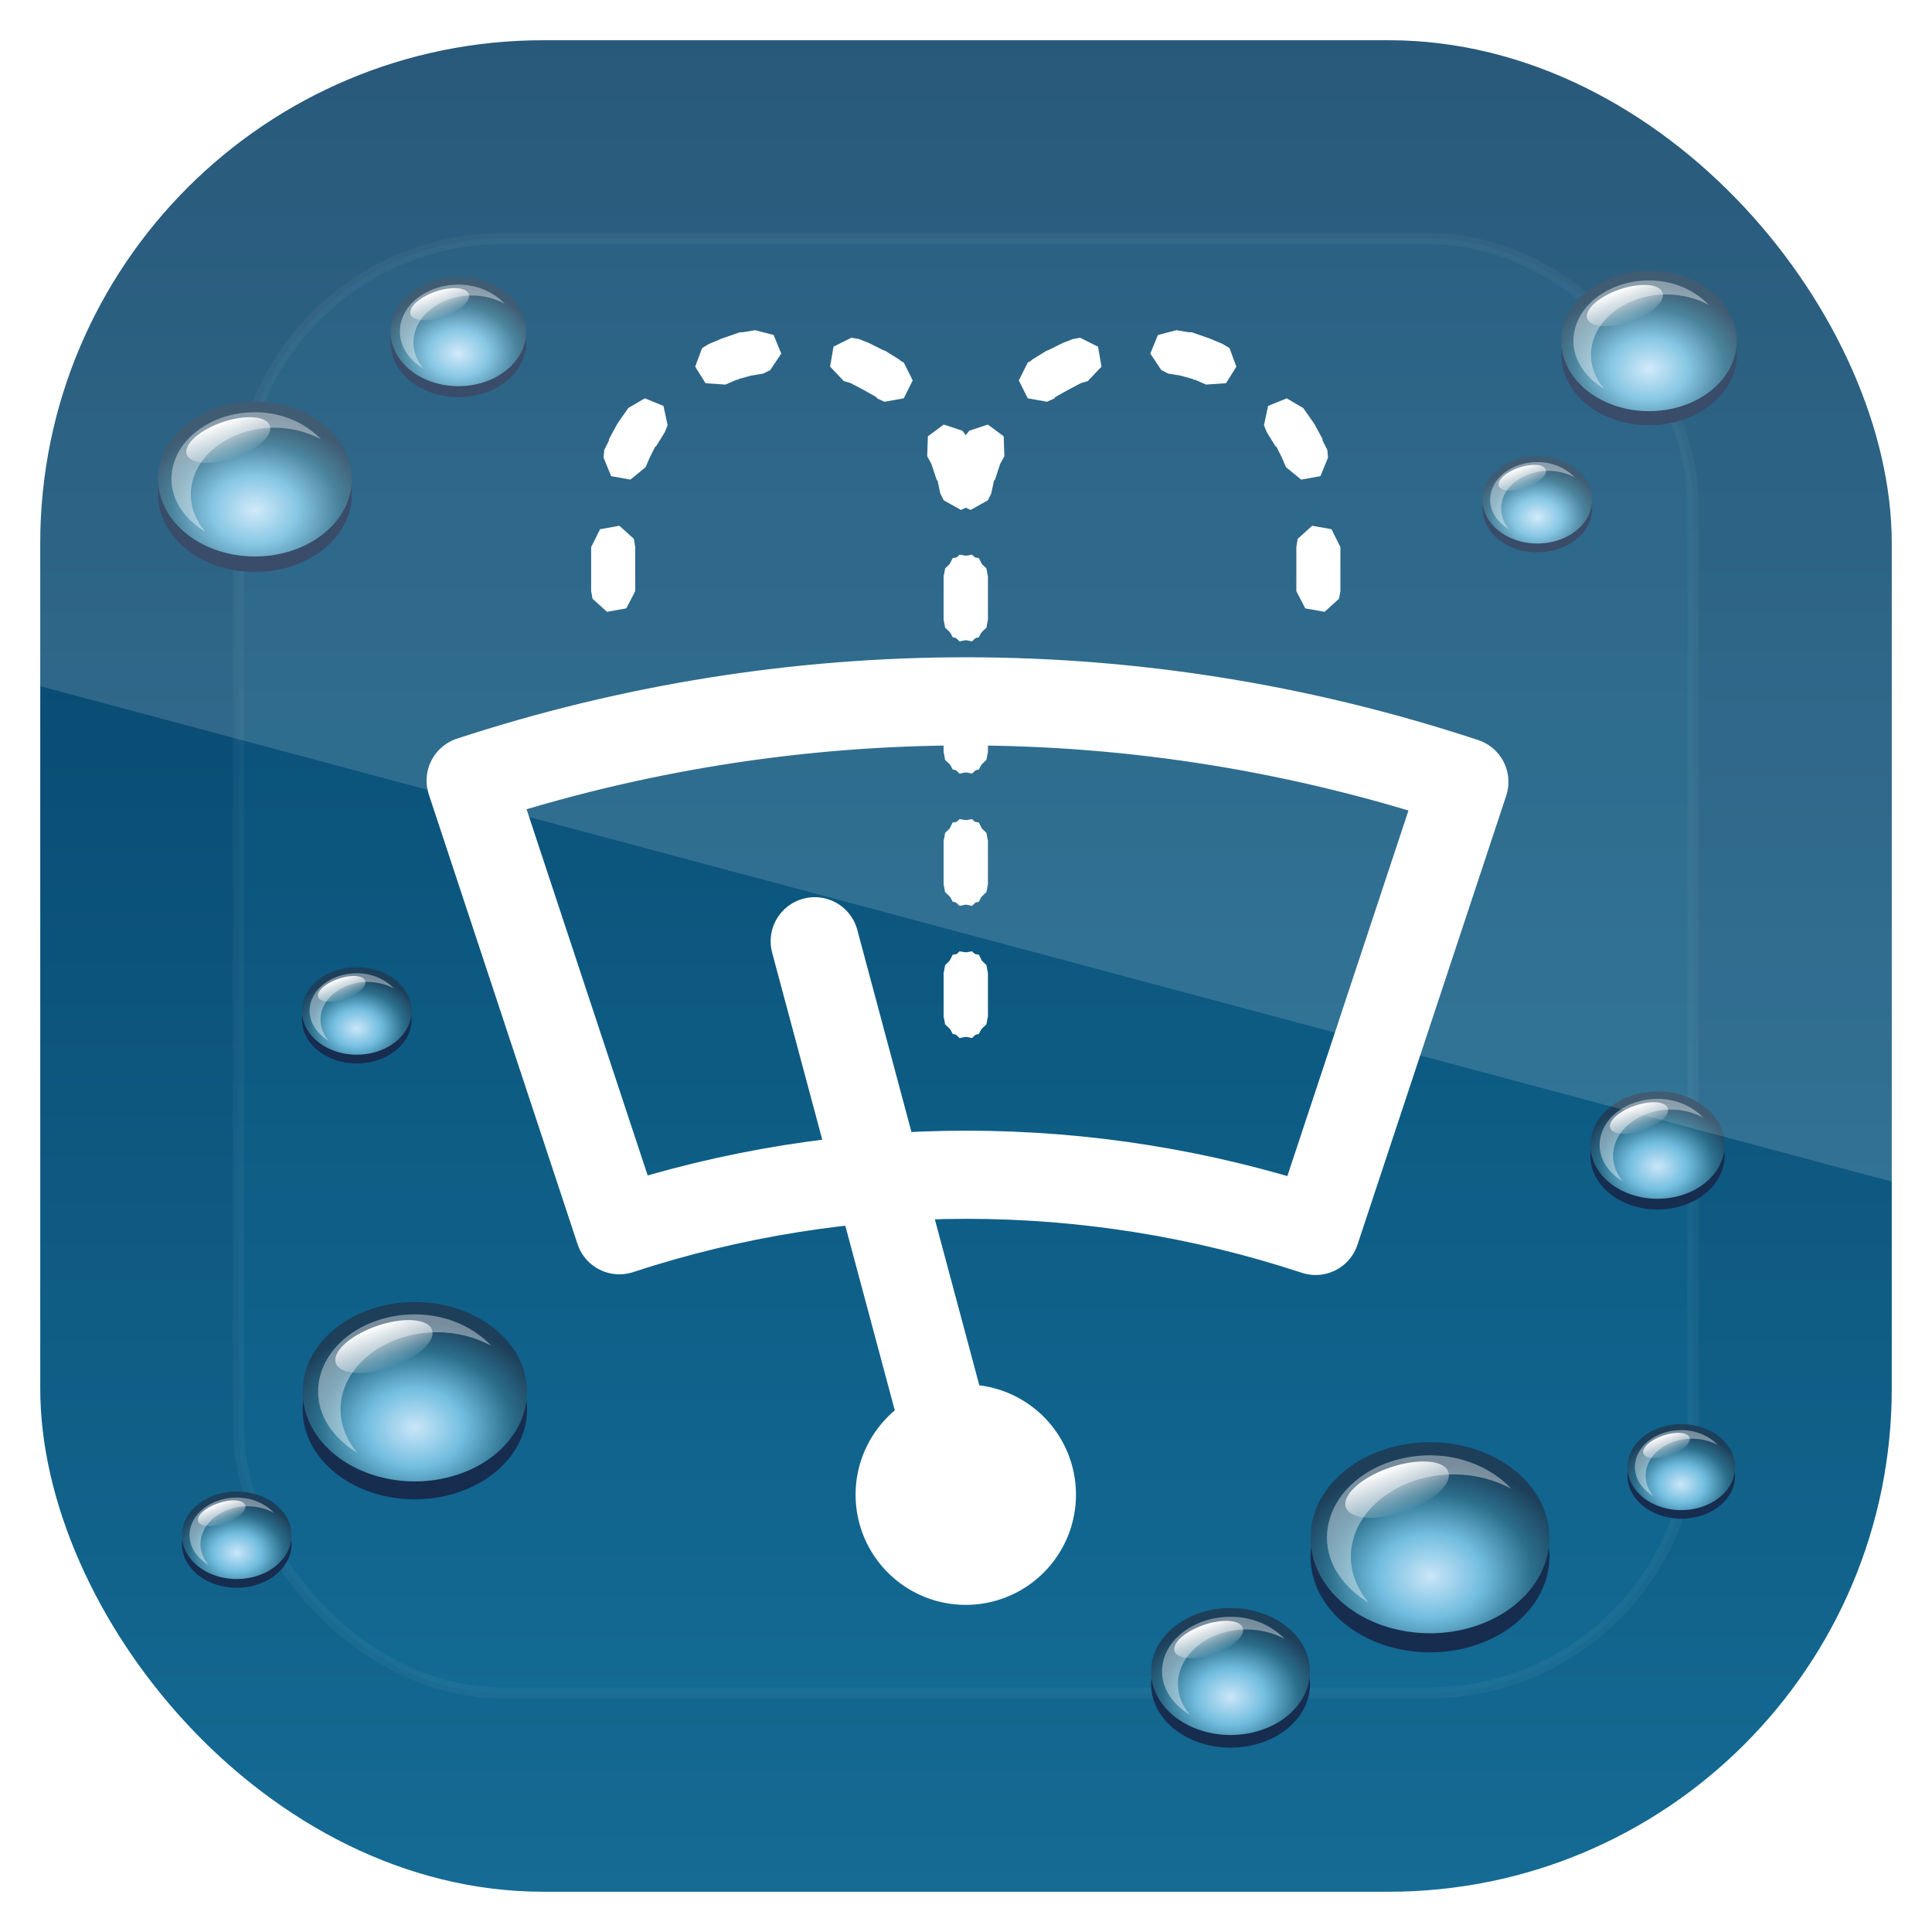 <svg height="96" width="96" xmlns="http://www.w3.org/2000/svg" xmlns:xlink="http://www.w3.org/1999/xlink" xmlns:sodipodi="http://sodipodi.sourceforge.net/DTD/sodipodi-0.dtd" xmlns:inkscape="http://www.inkscape.org/namespaces/inkscape">
 <defs>
  <linearGradient x2="0" y1="962.62" y2="1046.1" gradientUnits="userSpaceOnUse" id="linearGradient11642" gradientTransform="matrix(1.15 0 0 1.15 -7.2 -150.65)">
   <stop stop-color="#033b62"/>
   <stop stop-color="#156c95" offset="1"/>
  </linearGradient>
  <clipPath id="clipPath3613-4">
   <rect x="6" rx="6" y="6" height="84" width="84"/>
  </clipPath>
  <filter x="-0.192" y="-0.192" height="1.384" color-interpolation-filters="sRGB" id="filter3794-9" width="1.384">
   <feGaussianBlur stdDeviation="5.28"/>
  </filter>
  <filter x="-0.18" y="-0.18" height="1.36" color-interpolation-filters="sRGB" id="filter3740-0" width="1.36">
   <feGaussianBlur stdDeviation="0.75"/>
  </filter>
  <radialGradient cy="71" r="5" gradientUnits="userSpaceOnUse" id="radialGradient3794-9" cx="21" gradientTransform="matrix(1.2 0 0 1.2 -4.2 -14.2)">
   <stop stop-color="#cae6f9"/>
   <stop stop-color="#71bddf" offset="0.371"/>
   <stop stop-color="#2b6e8b" offset="0.716"/>
   <stop stop-color="#1d3f5a" offset="1"/>
  </radialGradient>
  <linearGradient x2="0" y1="64.03" y2="74.2" gradientUnits="userSpaceOnUse" id="linearGradient3796-4">
   <stop stop-color="#fff"/>
   <stop stop-color="#fff" stop-opacity="0" offset="1"/>
  </linearGradient>
  <clipPath clipPathUnits="userSpaceOnUse" id="clipPath3009">
   <path d="m-2 956.36h-96v33.562l96 25.687v-59.25z"/>
  </clipPath>
  <path d="m26 69a5 5 0 1 1 -10 0 5 5 0 1 1 10 0z" id="SVGCleanerId_0"/>
  <path d="m21 64.688c-2.374 0-4.312 1.938-4.312 4.312 0 1.404 0.709 2.622 1.75 3.406-0.464-0.686-0.75-1.516-0.75-2.406 0-2.374 1.938-4.312 4.312-4.312 0.89 0 1.72 0.286 2.406 0.75-0.785-1.041-2.002-1.75-3.406-1.75z" fill="#fff" id="SVGCleanerId_1" opacity="0.4"/>
 </defs>
 <g transform="matrix(1 0 0 1 0 -956.36)">
  <rect x="2" rx="25" y="958.36" fill="url(#linearGradient11642)" height="92" width="92"/>
  <g transform="matrix(1.095 0 0 1.095 -4.571 951.79)">
   <rect x="15" stroke-width="0.5" rx="12" y="15" clip-path="url(#clipPath3613-4)" fill="#26d3ff" stroke="#fff" height="66" filter="url(#filter3794-9)" opacity="0.2" width="66" stroke-linecap="round"/>
   <path d="m48.094 36c-7.608-0.009-15.242 1.191-22.562 3.594l6.749 20.406c10.264-3.369 21.336-3.356 31.594 0.031l6.75-20.375c-7.315-2.42-14.923-3.647-22.531-3.656z" stroke-width="4" fill="none" stroke="#fff" stroke-linejoin="round"/>
   <path d="m50 64a2 2 0 1 1 -4 0 2 2 0 1 1 4 0z" stroke-width="2.667" fill="none" stroke="#fff" stroke-dashoffset="1" stroke-linejoin="round" transform="matrix(1.5 0 0 1.5 -24 -24)"/>
   <path d="m47.868 71.977-6.723-25.091" stroke-width="4" fill="none" stroke="#fff" stroke-linecap="round"/>
   <path d="m57.562 19.156-0.844 0.219-0.344 0.844 0.5 0.75 0.312 0.156 0.562 0.094 0.562 0.156 0.031 0.031h0.062l0.5 0.219 0.906-0.062 0.469-0.75-0.312-0.844-0.312-0.188-0.594-0.25-0.091-0.03-0.719-0.25h-0.125l-0.562-0.094zm-4.374 0.344-0.344 0.062-0.313 0.126-0.093 0.031-0.688 0.343-0.094 0.032-0.656 0.406l-0.062 0.062-0.125 0.062-0.406 0.812 0.406 0.812 0.875 0.156 0.344-0.156v-0.031l0.094-0.062 0.5-0.281 0.594-0.312 0.094-0.031 0.219-0.062 0.625-0.656-0.156-0.906-0.812-0.406zm9.375 2.75-0.844 0.344-0.188 0.875 0.125 0.312 0.406 0.656h0.031l0.25 0.5 0.188 0.438 0.688 0.562 0.875-0.156 0.344-0.844-0.031-0.344-0.219-0.438v-0.062l-0.375-0.688-0.064-0.094-0.438-0.624-0.75-0.438zm-13.563 1.188-0.844 0.281-0.218 0.281l-0.219 0.438-0.031 0.094-0.281 0.75-0.031 0.094-0.156 0.688 0.188 0.875 0.812 0.375 0.781-0.437 0.156-0.312 0.125-0.594h0.031l0.219-0.657 0.031-0.093 0.188-0.344-0.031-0.906-0.719-0.531zm14.719 4.593-0.657 0.594-0.062 0.375v2l0.406 0.781 0.875 0.156 0.657-0.593 0.062-0.344v-2l-0.406-0.812-0.875-0.156zm-16 1.312-0.656 0.625l-0.063 0.343v2l0.406 0.781 0.875 0.188 0.656-0.625 0.063-0.344v-2l-0.406-0.812-0.875-0.156zm0 6-0.656 0.625l-0.063 0.343v2l0.406 0.781 0.875 0.188 0.656-0.625 0.063-0.344v-2l-0.406-0.812-0.875-0.156zm0 6-0.656 0.625l-0.063 0.343v2l0.406 0.781 0.875 0.188 0.656-0.625 0.063-0.344v-2l-0.406-0.812-0.875-0.156zm0 6-0.656 0.625l-0.063 0.343v2l0.406 0.781 0.875 0.188 0.656-0.625 0.063-0.344v-2l-0.406-0.812-0.875-0.156z" fill="#fff" color="#000000"/>
   <path d="m38.438 19.156 0.844 0.219 0.344 0.844-0.5 0.75-0.312 0.156-0.562 0.094-0.562 0.156-0.031 0.031h-0.062l-0.5 0.219-0.906-0.062-0.469-0.75 0.312-0.844 0.312-0.188 0.594-0.25 0.091-0.03 0.719-0.25h0.125l0.562-0.094zm4.375 0.344 0.344 0.062 0.312 0.125 0.094 0.031 0.688 0.344 0.094 0.031l0.654 0.407 0.062 0.062 0.125 0.062 0.406 0.812-0.406 0.812-0.875 0.156-0.344-0.156v-0.031l-0.094-0.063-0.5-0.281-0.594-0.313-0.093-0.031-0.219-0.062-0.625-0.657 0.156-0.906 0.812-0.406zm-9.375 2.75 0.844 0.344 0.188 0.875-0.125 0.312-0.406 0.656h-0.031l-0.25 0.5-0.188 0.438-0.688 0.562-0.875-0.156-0.344-0.844 0.031-0.344 0.219-0.438v-0.062l0.375-0.688 0.062-0.094 0.438-0.625 0.75-0.438zm13.562 1.188 0.844 0.281 0.218 0.281l0.219 0.438 0.031 0.094 0.281 0.75 0.031 0.094 0.156 0.688-0.188 0.875-0.812 0.375-0.781-0.437-0.156-0.312-0.125-0.594h-0.031l-0.219-0.657-0.031-0.093-0.188-0.344 0.031-0.906 0.719-0.531zm-14.719 4.593 0.657 0.594 0.062 0.375v2l-0.406 0.781-0.875 0.156-0.657-0.593-0.062-0.344v-2l0.406-0.812 0.875-0.156zm16 1.312 0.656 0.625 0.062 0.344v2l-0.406 0.781-0.875 0.188-0.656-0.625-0.063-0.345v-2l0.406-0.812 0.875-0.156zm0 6 0.656 0.625 0.062 0.344v2l-0.406 0.781-0.875 0.188-0.656-0.625-0.063-0.345v-2l0.406-0.812 0.875-0.156zm0 6 0.656 0.625 0.062 0.344v2l-0.406 0.781-0.875 0.188-0.656-0.625-0.063-0.345v-2l0.406-0.812 0.875-0.156zm0 6 0.656 0.625 0.062 0.344v2l-0.406 0.781-0.875 0.188-0.656-0.625-0.063-0.345v-2l0.406-0.812 0.875-0.156z" fill="#fff" color="#000000"/>
   <g transform="matrix(0.497 0 0 0.397 63.5 -0.54)">
    <use xlink:href="#SVGCleanerId_0" fill="#162d50" filter="url(#filter3740-0)" transform="matrix(1 0 0 1 0 1)"/>
    <use xlink:href="#SVGCleanerId_0" fill="url(#radialGradient3794-9)"/>
    <use xlink:href="#SVGCleanerId_1"/>
    <use xlink:href="#SVGCleanerId_0" fill="url(#linearGradient3796-4)" transform="matrix(0.421 -0.206 0.103 0.211 3.676 56.25)"/>
   </g>
   <g transform="matrix(0.796 0 0 0.637 62.29 -24.307)">
    <use xlink:href="#SVGCleanerId_0" fill="#162d50" filter="url(#filter3740-0)" transform="matrix(1 0 0 1 0 1)"/>
    <use xlink:href="#SVGCleanerId_0" fill="url(#radialGradient3794-9)"/>
    <use xlink:href="#SVGCleanerId_1"/>
    <use xlink:href="#SVGCleanerId_0" fill="url(#linearGradient3796-4)" transform="matrix(0.421 -0.206 0.103 0.211 3.676 56.25)"/>
   </g>
   <g transform="matrix(0.609 0 0 0.487 66.6 22.534)">
    <use xlink:href="#SVGCleanerId_0" fill="#162d50" filter="url(#filter3740-0)" transform="matrix(1 0 0 1 0 1)"/>
    <use xlink:href="#SVGCleanerId_0" fill="url(#radialGradient3794-9)"/>
    <use xlink:href="#SVGCleanerId_1"/>
    <use xlink:href="#SVGCleanerId_0" fill="url(#linearGradient3796-4)" transform="matrix(0.421 -0.206 0.103 0.211 3.676 56.25)"/>
   </g>
   <g transform="matrix(1.084 0 0 0.867 46.3 14.13)">
    <use xlink:href="#SVGCleanerId_0" fill="#162d50" filter="url(#filter3740-0)" transform="matrix(1 0 0 1 0 1)"/>
    <use xlink:href="#SVGCleanerId_0" fill="url(#radialGradient3794-9)"/>
    <use xlink:href="#SVGCleanerId_1"/>
    <use xlink:href="#SVGCleanerId_0" fill="url(#linearGradient3796-4)" transform="matrix(0.421 -0.206 0.103 0.211 3.676 56.25)"/>
   </g>
   <g transform="matrix(0.488 0 0 0.39 70.22 43.84)">
    <use xlink:href="#SVGCleanerId_0" fill="#162d50" filter="url(#filter3740-0)" transform="matrix(1 0 0 1 0 1)"/>
    <use xlink:href="#SVGCleanerId_0" fill="url(#radialGradient3794-9)"/>
    <use xlink:href="#SVGCleanerId_1"/>
    <use xlink:href="#SVGCleanerId_0" fill="url(#linearGradient3796-4)" transform="matrix(0.421 -0.206 0.103 0.211 3.676 56.25)"/>
   </g>
   <g transform="matrix(0.721 0 0 0.576 44.874 40.28)">
    <use xlink:href="#SVGCleanerId_0" fill="#162d50" filter="url(#filter3740-0)" transform="matrix(1 0 0 1 0 1)"/>
    <use xlink:href="#SVGCleanerId_0" fill="url(#radialGradient3794-9)"/>
    <use xlink:href="#SVGCleanerId_1"/>
    <use xlink:href="#SVGCleanerId_0" fill="url(#linearGradient3796-4)" transform="matrix(0.421 -0.206 0.103 0.211 3.676 56.25)"/>
   </g>
   <g transform="matrix(0.616 0 0 0.495 12.04 -14.932)">
    <use xlink:href="#SVGCleanerId_0" fill="#162d50" filter="url(#filter3740-0)" transform="matrix(1 0 0 1 0 1)"/>
    <use xlink:href="#SVGCleanerId_0" fill="url(#radialGradient3794-9)"/>
    <use xlink:href="#SVGCleanerId_1"/>
    <use xlink:href="#SVGCleanerId_0" fill="url(#linearGradient3796-4)" transform="matrix(0.421 -0.206 0.103 0.211 3.676 56.25)"/>
   </g>
   <g transform="matrix(0.879 0 0 0.703 -2.714 -22.596)">
    <use xlink:href="#SVGCleanerId_0" fill="#162d50" filter="url(#filter3740-0)" transform="matrix(1 0 0 1 0 1)"/>
    <use xlink:href="#SVGCleanerId_0" fill="url(#radialGradient3794-9)"/>
    <use xlink:href="#SVGCleanerId_1"/>
    <use xlink:href="#SVGCleanerId_0" fill="url(#linearGradient3796-4)" transform="matrix(0.421 -0.206 0.103 0.211 3.676 56.25)"/>
   </g>
   <g transform="matrix(0.497 0 0 0.397 4.481 46.45)">
    <use xlink:href="#SVGCleanerId_0" fill="#162d50" filter="url(#filter3740-0)" transform="matrix(1 0 0 1 0 1)"/>
    <use xlink:href="#SVGCleanerId_0" fill="url(#radialGradient3794-9)"/>
    <use xlink:href="#SVGCleanerId_1"/>
    <use xlink:href="#SVGCleanerId_0" fill="url(#linearGradient3796-4)" transform="matrix(0.421 -0.206 0.103 0.211 3.676 56.25)"/>
   </g>
   <g transform="matrix(0.497 0 0 0.397 9.927 22.656)">
    <use xlink:href="#SVGCleanerId_0" fill="#162d50" filter="url(#filter3740-0)" transform="matrix(1 0 0 1 0 1)"/>
    <use xlink:href="#SVGCleanerId_0" fill="url(#radialGradient3794-9)"/>
    <use xlink:href="#SVGCleanerId_1"/>
    <use xlink:href="#SVGCleanerId_0" fill="url(#linearGradient3796-4)" transform="matrix(0.421 -0.206 0.103 0.211 3.676 56.25)"/>
   </g>
   <g transform="matrix(1.018 0 0 0.814 1.621 11.161)">
    <use xlink:href="#SVGCleanerId_0" fill="#162d50" filter="url(#filter3740-0)" transform="matrix(1 0 0 1 0 1)"/>
    <use xlink:href="#SVGCleanerId_0" fill="url(#radialGradient3794-9)"/>
    <use xlink:href="#SVGCleanerId_1"/>
    <use xlink:href="#SVGCleanerId_0" fill="url(#linearGradient3796-4)" transform="matrix(0.421 -0.206 0.103 0.211 3.676 56.25)"/>
   </g>
  </g>
  <rect x="-96" rx="25" y="958.36" clip-path="url(#clipPath3009)" fill="#fff" height="92" opacity="0.15" width="92" transform="matrix(1 0 0 1 98 0)"/>
 </g>
</svg>
